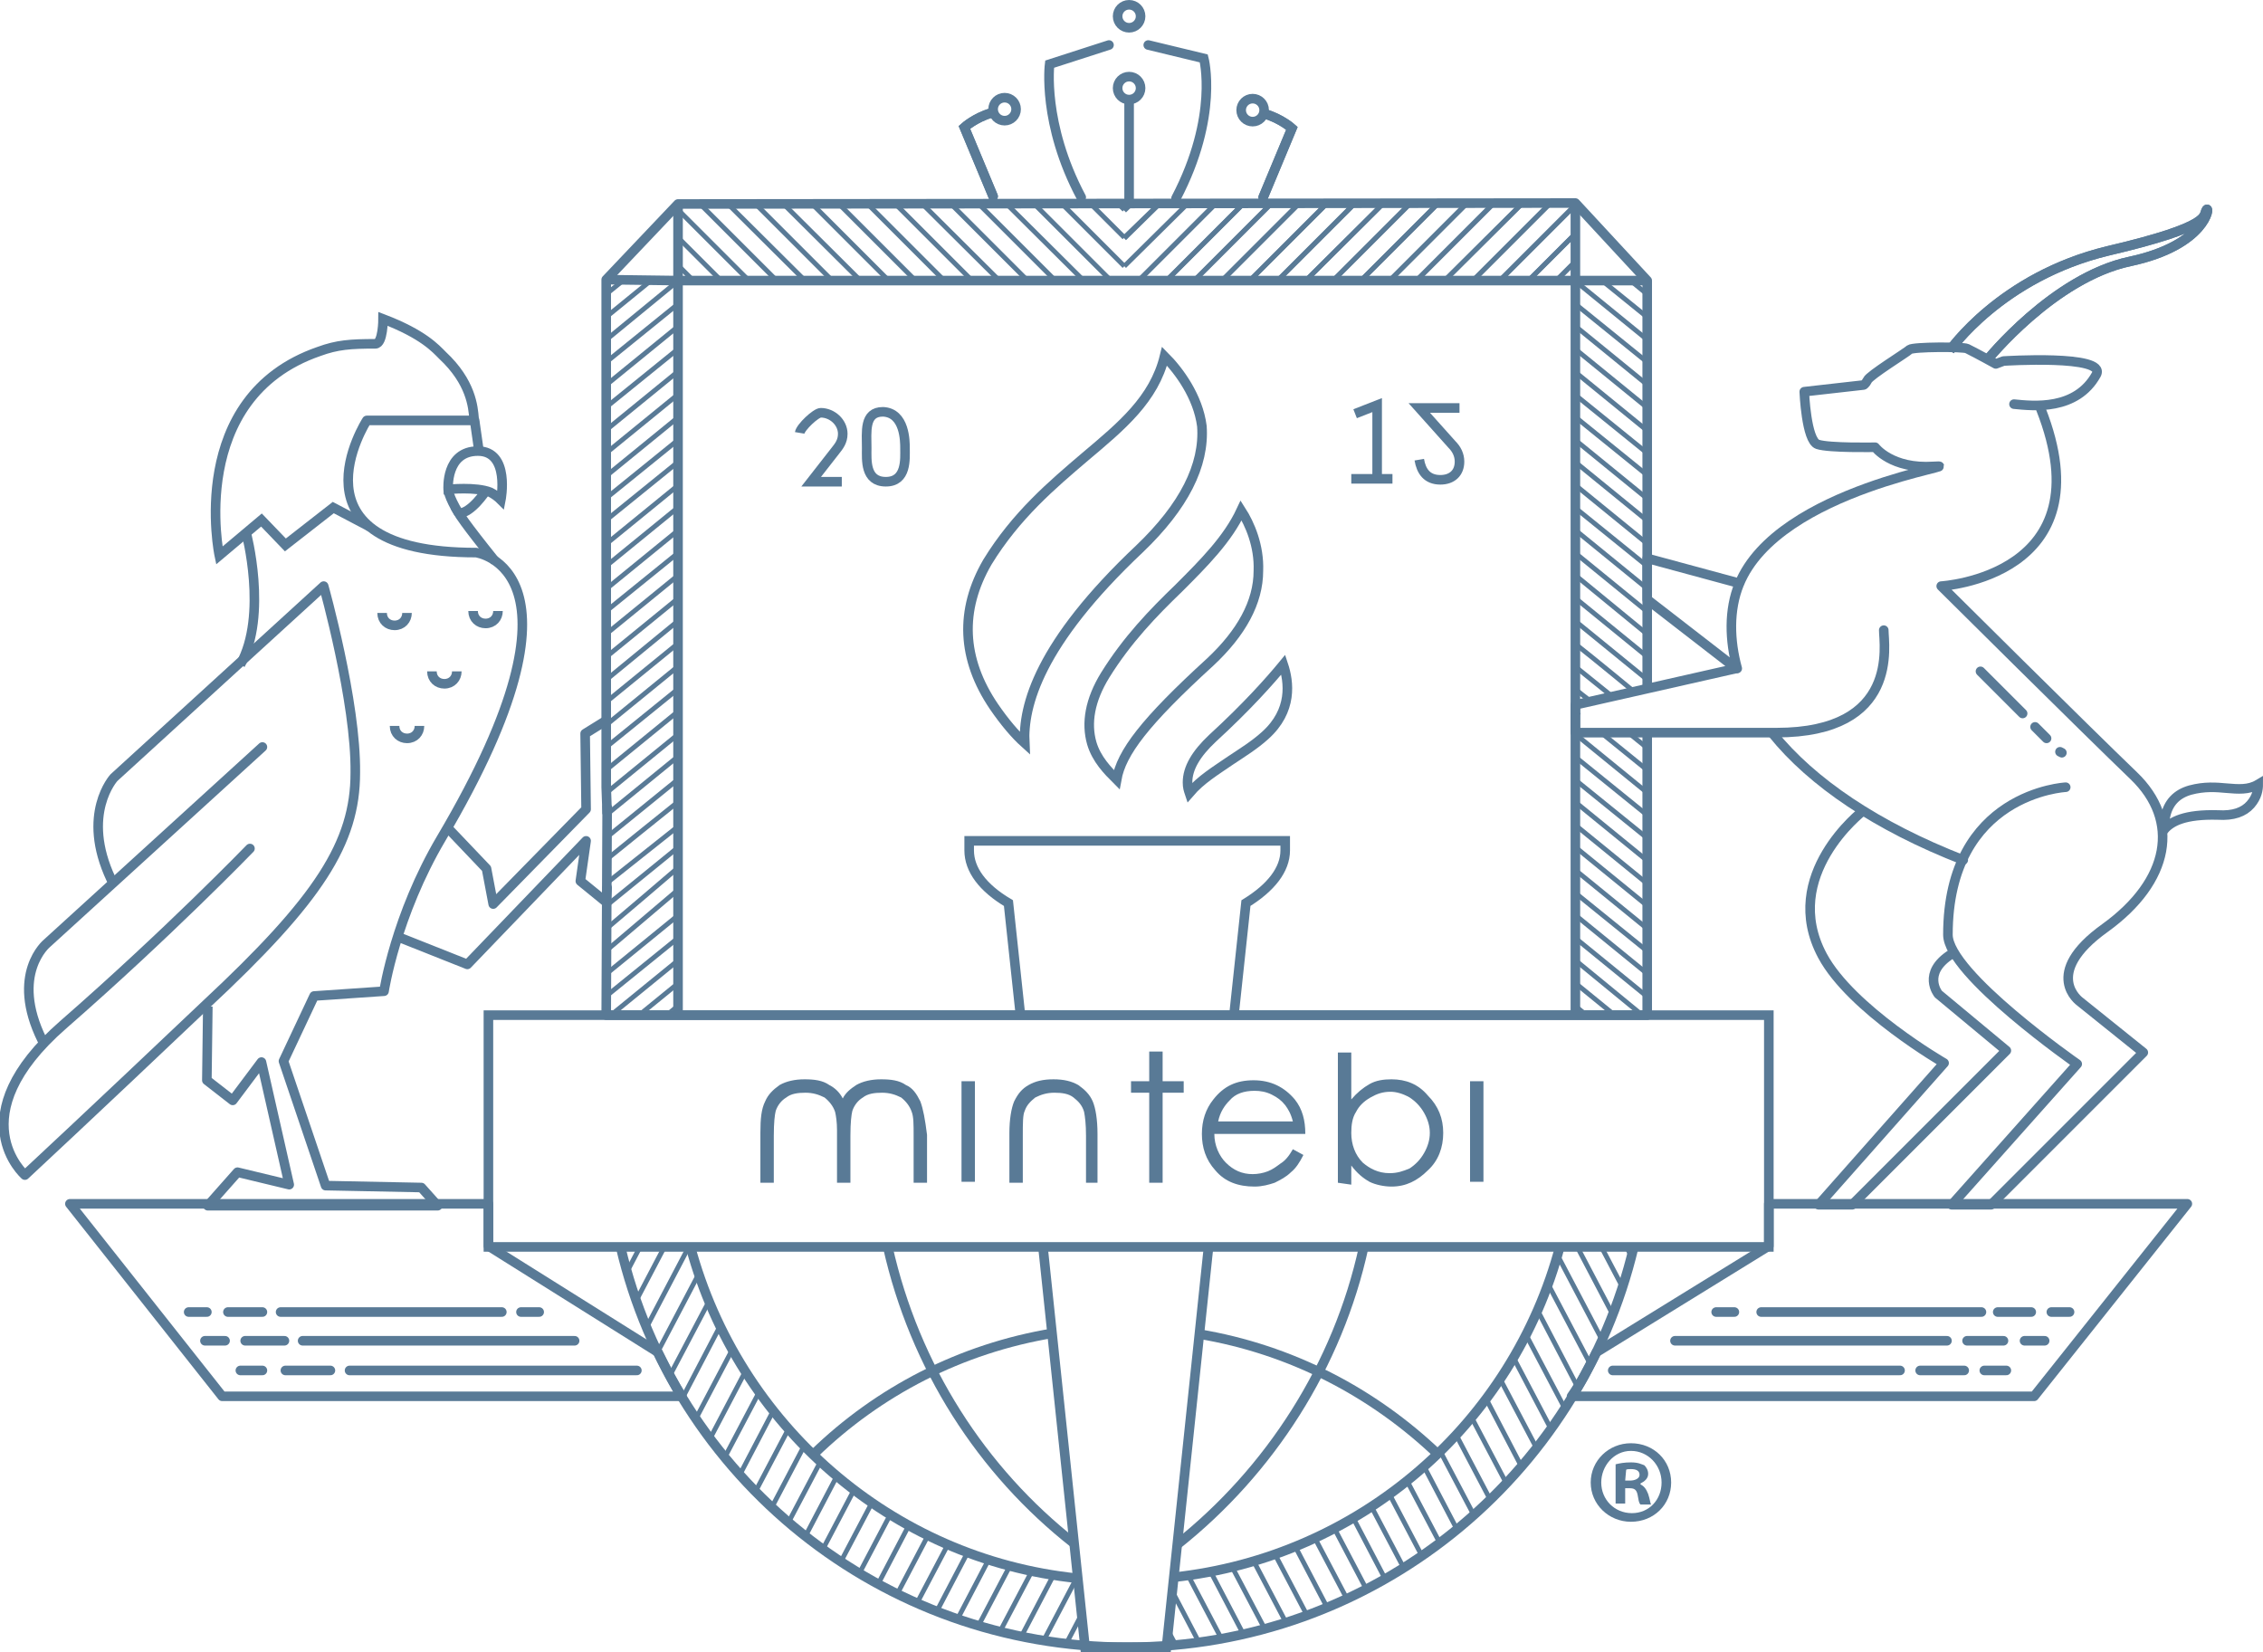<?xml version="1.0" encoding="utf-8"?>
<!-- Generator: Adobe Illustrator 18.1.1, SVG Export Plug-In . SVG Version: 6.00 Build 0)  -->
<svg version="1.1" id="Layer_2" xmlns="http://www.w3.org/2000/svg" xmlns:xlink="http://www.w3.org/1999/xlink" x="0px" y="0px"
	 viewBox="1185.7 220.2 236.3 172.5" enable-background="new 1185.7 220.2 236.3 172.5" xml:space="preserve">
<g>
	<g>
		<g>
			<defs>
				<path id="SVGID_1_" d="M1298.3,385.1c-19.5-2-35.4-16.1-40.4-34.6h-7.4c5.3,22.5,24.7,39.7,48.3,41.6L1298.3,385.1z"/>
			</defs>
			<clipPath id="SVGID_2_">
				<use xlink:href="#SVGID_1_"  overflow="visible"/>
			</clipPath>
			<g clip-path="url(#SVGID_2_)">
				
					<line fill="none" stroke="#597A96" stroke-width="0.5" stroke-linejoin="round" stroke-miterlimit="10" x1="1221.2" y1="361.5" x2="1244.6" y2="316.8"/>
				
					<line fill="none" stroke="#597A96" stroke-width="0.5" stroke-linejoin="round" stroke-miterlimit="10" x1="1222.8" y1="363.1" x2="1246.4" y2="318.5"/>
				
					<line fill="none" stroke="#597A96" stroke-width="0.5" stroke-linejoin="round" stroke-miterlimit="10" x1="1224.6" y1="364.8" x2="1248" y2="320.1"/>
				
					<line fill="none" stroke="#597A96" stroke-width="0.5" stroke-linejoin="round" stroke-miterlimit="10" x1="1226.2" y1="366.5" x2="1249.7" y2="321.8"/>
				
					<line fill="none" stroke="#597A96" stroke-width="0.5" stroke-linejoin="round" stroke-miterlimit="10" x1="1227.9" y1="368.1" x2="1251.3" y2="323.5"/>
				
					<line fill="none" stroke="#597A96" stroke-width="0.5" stroke-linejoin="round" stroke-miterlimit="10" x1="1229.5" y1="369.8" x2="1253.1" y2="325.1"/>
				
					<line fill="none" stroke="#597A96" stroke-width="0.5" stroke-linejoin="round" stroke-miterlimit="10" x1="1231.3" y1="371.4" x2="1254.7" y2="326.8"/>
				
					<line fill="none" stroke="#597A96" stroke-width="0.5" stroke-linejoin="round" stroke-miterlimit="10" x1="1232.9" y1="373.2" x2="1256.4" y2="328.5"/>
				
					<line fill="none" stroke="#597A96" stroke-width="0.5" stroke-linejoin="round" stroke-miterlimit="10" x1="1234.6" y1="374.8" x2="1258" y2="330.2"/>
				
					<line fill="none" stroke="#597A96" stroke-width="0.5" stroke-linejoin="round" stroke-miterlimit="10" x1="1236.2" y1="376.5" x2="1259.7" y2="331.8"/>
				
					<line fill="none" stroke="#597A96" stroke-width="0.5" stroke-linejoin="round" stroke-miterlimit="10" x1="1238" y1="378.1" x2="1261.4" y2="333.5"/>
				
					<line fill="none" stroke="#597A96" stroke-width="0.5" stroke-linejoin="round" stroke-miterlimit="10" x1="1239.6" y1="379.9" x2="1263.1" y2="335.1"/>
				
					<line fill="none" stroke="#597A96" stroke-width="0.5" stroke-linejoin="round" stroke-miterlimit="10" x1="1241.3" y1="381.5" x2="1264.7" y2="336.9"/>
				
					<line fill="none" stroke="#597A96" stroke-width="0.5" stroke-linejoin="round" stroke-miterlimit="10" x1="1242.9" y1="383.2" x2="1266.4" y2="338.5"/>
				
					<line fill="none" stroke="#597A96" stroke-width="0.5" stroke-linejoin="round" stroke-miterlimit="10" x1="1244.6" y1="384.8" x2="1268.1" y2="340.2"/>
				
					<line fill="none" stroke="#597A96" stroke-width="0.5" stroke-linejoin="round" stroke-miterlimit="10" x1="1246.3" y1="386.6" x2="1269.7" y2="341.8"/>
				
					<line fill="none" stroke="#597A96" stroke-width="0.5" stroke-linejoin="round" stroke-miterlimit="10" x1="1247.9" y1="388.2" x2="1271.4" y2="343.6"/>
				
					<line fill="none" stroke="#597A96" stroke-width="0.5" stroke-linejoin="round" stroke-miterlimit="10" x1="1249.6" y1="389.9" x2="1273.1" y2="345.2"/>
				
					<line fill="none" stroke="#597A96" stroke-width="0.5" stroke-linejoin="round" stroke-miterlimit="10" x1="1251.3" y1="391.5" x2="1274.8" y2="346.9"/>
				
					<line fill="none" stroke="#597A96" stroke-width="0.5" stroke-linejoin="round" stroke-miterlimit="10" x1="1253" y1="393.2" x2="1276.4" y2="348.5"/>
				
					<line fill="none" stroke="#597A96" stroke-width="0.5" stroke-linejoin="round" stroke-miterlimit="10" x1="1254.6" y1="394.9" x2="1278.1" y2="350.3"/>
				
					<line fill="none" stroke="#597A96" stroke-width="0.5" stroke-linejoin="round" stroke-miterlimit="10" x1="1256.3" y1="396.6" x2="1279.8" y2="351.9"/>
				
					<line fill="none" stroke="#597A96" stroke-width="0.5" stroke-linejoin="round" stroke-miterlimit="10" x1="1258" y1="398.2" x2="1281.5" y2="353.6"/>
				
					<line fill="none" stroke="#597A96" stroke-width="0.5" stroke-linejoin="round" stroke-miterlimit="10" x1="1259.7" y1="399.9" x2="1283.1" y2="355.2"/>
				
					<line fill="none" stroke="#597A96" stroke-width="0.5" stroke-linejoin="round" stroke-miterlimit="10" x1="1261.3" y1="401.6" x2="1284.8" y2="356.9"/>
				
					<line fill="none" stroke="#597A96" stroke-width="0.5" stroke-linejoin="round" stroke-miterlimit="10" x1="1263" y1="403.2" x2="1286.5" y2="358.6"/>
				
					<line fill="none" stroke="#597A96" stroke-width="0.5" stroke-linejoin="round" stroke-miterlimit="10" x1="1264.7" y1="404.9" x2="1288.2" y2="360.2"/>
				
					<line fill="none" stroke="#597A96" stroke-width="0.5" stroke-linejoin="round" stroke-miterlimit="10" x1="1266.4" y1="406.6" x2="1289.8" y2="361.9"/>
				
					<line fill="none" stroke="#597A96" stroke-width="0.5" stroke-linejoin="round" stroke-miterlimit="10" x1="1268" y1="408.3" x2="1291.5" y2="363.6"/>
				
					<line fill="none" stroke="#597A96" stroke-width="0.5" stroke-linejoin="round" stroke-miterlimit="10" x1="1269.7" y1="409.9" x2="1293.2" y2="365.3"/>
				
					<line fill="none" stroke="#597A96" stroke-width="0.5" stroke-linejoin="round" stroke-miterlimit="10" x1="1271.4" y1="411.6" x2="1294.8" y2="366.9"/>
				
					<line fill="none" stroke="#597A96" stroke-width="0.5" stroke-linejoin="round" stroke-miterlimit="10" x1="1273.1" y1="413.3" x2="1296.5" y2="368.6"/>
				
					<line fill="none" stroke="#597A96" stroke-width="0.5" stroke-linejoin="round" stroke-miterlimit="10" x1="1274.7" y1="415" x2="1298.2" y2="370.3"/>
				
					<line fill="none" stroke="#597A96" stroke-width="0.5" stroke-linejoin="round" stroke-miterlimit="10" x1="1276.4" y1="416.6" x2="1299.9" y2="372"/>
				
					<line fill="none" stroke="#597A96" stroke-width="0.5" stroke-linejoin="round" stroke-miterlimit="10" x1="1278.1" y1="418.3" x2="1301.5" y2="373.6"/>
				
					<line fill="none" stroke="#597A96" stroke-width="0.5" stroke-linejoin="round" stroke-miterlimit="10" x1="1279.7" y1="420" x2="1303.2" y2="375.3"/>
				
					<line fill="none" stroke="#597A96" stroke-width="0.5" stroke-linejoin="round" stroke-miterlimit="10" x1="1281.4" y1="421.7" x2="1304.8" y2="377"/>
				
					<line fill="none" stroke="#597A96" stroke-width="0.5" stroke-linejoin="round" stroke-miterlimit="10" x1="1283" y1="423.3" x2="1306.6" y2="378.7"/>
				
					<line fill="none" stroke="#597A96" stroke-width="0.5" stroke-linejoin="round" stroke-miterlimit="10" x1="1284.8" y1="425" x2="1308.2" y2="380.3"/>
			</g>
		</g>
	</g>
	<path fill="none" stroke="#597A96" stroke-linejoin="round" stroke-miterlimit="10" d="M1350.2,326c0-0.3,0-0.6,0-0.9v-75.6h-93.7
		v75.8l0,0c0,0.2,0,0.5,0,0.7"/>
	<path fill="none" stroke="#597A96" stroke-linecap="round" stroke-linejoin="round" stroke-miterlimit="10" d="M1401.4,302.4
		c0,0-12.3,0.6-12.3,15.4c0,4.1,13.5,13.5,13.5,13.5l-13.1,14.7h4.1l15.9-15.9l-6.6-5.3c0,0-4.1-2.9,2.6-7.7
		c6.8-4.9,7.9-11.2,3-15.9s-20.1-19.8-20.1-19.8s17.3-1,10.4-18.5"/>
	<path fill="none" stroke="#597A96" stroke-linecap="round" stroke-linejoin="round" stroke-miterlimit="10" d="M1367.1,290
		c-0.8-2.9-0.9-6.1,0.2-8.8c4.1-10.1,24.7-12.6,20.3-12.3c-4.4,0.3-6.1-2-6.1-2s-4.8,0.1-6-0.3c-1.2-0.4-1.4-5.5-1.4-5.5l6.2-0.7
		c0,0,0.2-0.1,0.4-0.5c0.2-0.5,4.1-2.9,4.4-3.2c0.4-0.3,5.6-0.3,6-0.1c1.2,0.6,3,1.6,3,1.6l0.8-0.3c0,0,10.8-0.7,9.7,1.4
		c-2.1,3.8-6.6,3.3-8.6,3.1"/>
	<path fill="none" stroke="#597A96" stroke-linecap="round" stroke-linejoin="round" stroke-miterlimit="10" d="M1390.7,310
		c-9-3.5-15.8-8.1-19.9-13.2"/>
	<path fill="none" stroke="#597A96" stroke-linecap="round" stroke-linejoin="round" stroke-miterlimit="10" d="M1380.2,304.9
		c0,0-8.7,6.7-4.2,15.1c3,5.6,12.7,11.2,12.7,11.2l-13.1,14.8h3.5l16.1-16.1l-7.1-5.9c0,0-1.8-2.2,1.4-4.2"/>
	<path fill="none" stroke="#597A96" stroke-linecap="round" stroke-linejoin="round" stroke-miterlimit="10" d="M1382.4,286
		c0,1.5,1.7,10.7-11.2,10.7c-13.5,0-21,0-21,0v-2.9l16.8-3.8l-9.3-7.2v-4.3l9.6,2.6"/>
	<g>
		<polyline fill="none" stroke="#597A96" stroke-linejoin="round" stroke-miterlimit="10" points="1249.1,304.3 1249,326.2 
			1357.7,326.2 1357.7,296.7 		"/>
		<polyline fill="none" stroke="#597A96" stroke-linejoin="round" stroke-miterlimit="10" points="1357.7,292.2 1357.7,249.5 
			1350.2,241.4 1256.5,241.5 1249,249.4 1249,302.4 1249.1,305.2 		"/>
		<path fill="none" stroke="#597A96" stroke-linejoin="round" stroke-miterlimit="10" d="M1250.5,350.4c5.6,24,27.2,41.8,52.9,41.8
			s47.2-17.8,52.9-41.8"/>
	</g>
	<path fill="none" stroke="#597A96" stroke-linejoin="round" stroke-miterlimit="10" d="M1414.1,345.9h-43.7v4.4l-18,11.1
		c-0.8,1.6-1.6,3.2-2.6,4.6h48.3L1414.1,345.9z"/>
	<path fill="none" stroke="#597A96" stroke-linejoin="round" stroke-miterlimit="10" d="M1193,345.9h43.7v4.4l17.7,11.1
		c0.8,1.6,1.6,3.2,2.5,4.6h-48L1193,345.9z"/>
	<polygon fill="none" stroke="#597A96" stroke-miterlimit="10" points="1370.4,350.4 1236.7,350.4 1236.7,326.2 1292.1,326.2 
		1304.2,326.2 1314.4,326.2 1370.4,326.2 	"/>
	<path fill="none" stroke="#848484" stroke-miterlimit="10" d="M1244.2,296.7"/>
	<g>
		<path fill="#597A96" d="M1286.1,333.1h1.4v10.5h-1.4V333.1z"/>
		<path fill="#597A96" d="M1305.7,330h1.4v3.1h2.2v1.2h-2.2v9.4h-1.4v-9.4h-1.9v-1.2h1.9V330z"/>
		<path fill="#597A96" d="M1320.7,340.2l1.1,0.6c-0.4,0.8-0.8,1.4-1.3,1.8c-0.5,0.5-1.1,0.8-1.7,1.1c-0.6,0.2-1.3,0.4-2.1,0.4
			c-1.7,0-3.1-0.5-4.1-1.7c-1-1.1-1.4-2.4-1.4-3.8c0-1.4,0.4-2.6,1.2-3.6c1.1-1.4,2.4-2,4.2-2c1.8,0,3.2,0.7,4.3,2
			c0.8,1,1.1,2.2,1.1,3.6h-9.5c0,1.2,0.5,2.3,1.2,3c0.8,0.8,1.7,1.2,2.8,1.2c0.5,0,1.1-0.1,1.6-0.3c0.5-0.2,0.9-0.5,1.3-0.8
			C1319.9,341.4,1320.3,340.9,1320.7,340.2z M1320.7,337.3c-0.2-0.8-0.5-1.3-0.8-1.7c-0.4-0.5-0.8-0.8-1.4-1.1
			c-0.6-0.3-1.2-0.4-1.8-0.4c-1.1,0-2,0.3-2.6,1c-0.5,0.5-1,1.2-1.2,2.2H1320.7z"/>
		<path fill="#597A96" d="M1325.4,343.7v-13.6h1.4v4.9c0.6-0.7,1.2-1.2,1.9-1.6c0.7-0.4,1.5-0.5,2.3-0.5c1.5,0,2.8,0.5,3.8,1.7
			c1.1,1.1,1.6,2.4,1.6,3.9s-0.5,2.9-1.6,3.9c-1.1,1.1-2.3,1.7-3.8,1.7c-0.8,0-1.7-0.2-2.3-0.5c-0.7-0.4-1.3-0.9-1.9-1.7v2
			L1325.4,343.7L1325.4,343.7z M1330.8,342.7c0.8,0,1.4-0.2,2.1-0.5c0.6-0.4,1.1-0.9,1.5-1.6c0.4-0.7,0.6-1.4,0.6-2.1
			s-0.2-1.4-0.6-2.1c-0.4-0.7-0.9-1.2-1.5-1.6c-0.7-0.4-1.4-0.6-2-0.6c-0.8,0-1.4,0.2-2.1,0.6c-0.7,0.4-1.2,0.9-1.5,1.5
			c-0.4,0.6-0.5,1.4-0.5,2.2c0,1.2,0.4,2.3,1.2,3.1C1328.7,342.2,1329.6,342.7,1330.8,342.7z"/>
		<path fill="#597A96" d="M1339.2,333.1h1.4v10.5h-1.4V333.1z"/>
		<g>
			<path fill="#597A96" d="M1300.5,343.7h-1.4v-4.9c0-1.2-0.1-2-0.2-2.5c-0.2-0.7-0.6-1.1-1.1-1.5c-0.5-0.4-1.2-0.5-2-0.5
				s-1.4,0.2-2,0.5c-0.5,0.4-0.9,0.8-1.1,1.4c-0.2,0.4-0.2,1.3-0.2,2.6v4.9h-1.4v-5.2c0-1.4,0.2-2.6,0.5-3.3
				c0.4-0.8,0.8-1.3,1.5-1.7s1.5-0.6,2.6-0.6c1.1,0,1.9,0.2,2.6,0.6c0.7,0.5,1.2,1,1.5,1.7s0.5,1.9,0.5,3.4v5.1H1300.5z"/>
		</g>
		<path fill="#597A96" d="M1281.8,335.2c-0.4-0.8-0.8-1.4-1.5-1.7c-0.7-0.5-1.6-0.6-2.6-0.6s-1.9,0.2-2.6,0.6
			c-0.6,0.4-1.1,0.8-1.4,1.4c-0.3-0.6-0.8-1.1-1.4-1.4c-0.7-0.5-1.6-0.6-2.6-0.6c-1,0-1.9,0.2-2.6,0.6c-0.7,0.5-1.2,1-1.5,1.7
			c-0.4,0.8-0.5,1.8-0.5,3.3v5.2h1.4v-4.9c0-1.4,0.1-2.2,0.2-2.6c0.2-0.6,0.6-1.1,1.1-1.4c0.5-0.4,1.2-0.5,2-0.5s1.4,0.2,2,0.5
			c0.5,0.4,0.9,0.9,1.1,1.5c0.1,0.4,0.2,1.1,0.2,1.9c0,0.1,0,0.2,0,0.3v5.2l0,0h1.4l0,0v-4.9c0-1.4,0.1-2.2,0.2-2.6
			c0.2-0.6,0.6-1.1,1.1-1.4c0.5-0.4,1.2-0.5,2-0.5c0.8,0,1.4,0.2,2,0.5c0.5,0.4,0.9,0.9,1.1,1.5c0.2,0.5,0.2,1.3,0.2,2.5v4.9h1.4v-5
			C1282.3,337.1,1282.1,336,1281.8,335.2z"/>
	</g>
	<g>
		<g>
			<path fill="none" stroke="#597A96" stroke-miterlimit="10" d="M1269.2,265.4c0.1-0.6,1.7-2.1,2.2-2.1c1.2,0,2.3,1,2.3,2.2
				c0,0.8-0.4,1.3-0.8,1.8l-2.5,3.2h3.2"/>
			<path fill="none" stroke="#597A96" stroke-miterlimit="10" d="M1280.2,267c0,1.1,0.2,3.5-2,3.5s-2-2.3-2-3.5
				c0-1.7-0.3-3.8,1.7-3.8C1280.2,263.3,1280.2,266.3,1280.2,267z"/>
			<path fill="none" stroke="#597A96" stroke-miterlimit="10" d="M1327.2,263.4l2.3-0.9v7.7h1.6l0,0h-4.3"/>
		</g>
		<path fill="none" stroke="#597A96" stroke-miterlimit="10" d="M1333.9,262.8h4.2l0,0H1333.9l3.4,3.8c0.5,0.5,0.8,1.1,0.8,1.8
			c0,1.2-0.8,1.9-2,1.9c-1.4,0-2-0.9-2.2-2.1"/>
	</g>
	<path fill="none" stroke="#597A96" stroke-linecap="round" stroke-miterlimit="10" d="M1301.5,224.9l-6.2,2c0,0-0.8,6.2,3.3,13.9"
		/>
	<path fill="none" stroke="#597A96" stroke-linecap="round" stroke-miterlimit="10" d="M1317.6,240.8l3-7.2c0,0-1.1-1-2.8-1.5"/>
	<path fill="none" stroke="#597A96" stroke-linecap="round" stroke-miterlimit="10" d="M1305.6,224.9l5.8,1.4c0,0,1.6,6-2.9,14.6"/>
	
		<line fill="none" stroke="#597A96" stroke-linecap="round" stroke-miterlimit="10" x1="1303.6" y1="230.9" x2="1303.6" y2="241.2"/>
	<path fill="none" stroke="#597A96" stroke-miterlimit="10" d="M1389.3,256.8c0,0,5.3-7.7,16.5-10.4c11.1-2.6,9.9-3.7,10.3-4.3
		c0.4-0.5,0,3.7-8,5.4s-14.9,10.3-14.9,10.3"/>
	<path fill="none" stroke="#597A96" stroke-miterlimit="10" d="M1389.3,256.8c0,0,5.3-7.7,16.5-10.4c11.1-2.6,9.9-3.7,10.3-4.3
		c0.4-0.5,0,3.7-8,5.4s-14.9,10.3-14.9,10.3"/>
	<path fill="none" stroke="#597A96" stroke-miterlimit="10" d="M1298.2,385c-19.5-2-35.4-16.1-40.4-34.6"/>
	<path fill="none" stroke="#597A96" stroke-miterlimit="10" d="M1348.6,350.3c-4.9,18.5-20.8,32.5-40.4,34.6"/>
	<path fill="none" stroke="#597A96" stroke-miterlimit="10" d="M1310.9,359.5c9.6,1.6,18.2,6.1,25,12.6"/>
	<path fill="none" stroke="#597A96" stroke-miterlimit="10" d="M1270.7,372c6.7-6.5,15.3-11,25-12.6"/>
	<path fill="none" stroke="#597A96" stroke-miterlimit="10" d="M1308.6,381.5c9.7-7.7,16.8-18.7,19.5-31.1"/>
	<path fill="none" stroke="#597A96" stroke-miterlimit="10" d="M1278.4,350.4c2.8,12.5,9.8,23.4,19.5,31"/>
	<polyline fill="none" stroke="#597A96" stroke-linecap="round" stroke-linejoin="round" stroke-miterlimit="10" points="
		1249.1,312.9 1249,314.4 1246.3,312.2 1246.9,308 1234.5,320.9 1227.7,318.2 	"/>
	<polyline fill="none" stroke="#597A96" stroke-linecap="round" stroke-linejoin="round" stroke-miterlimit="10" points="
		1232.5,306.7 1236.5,310.9 1237.2,314.6 1246.9,304.7 1246.8,296.8 1248.9,295.5 	"/>
	<g>
		<path fill="none" stroke="#597A96" stroke-linecap="round" stroke-linejoin="round" stroke-miterlimit="10" d="M1211.8,308.8
			c0,0-8.5,8.8-19.5,18.4c-11,9.6-4,15.7-4,15.7s7-6.5,18.9-17.8c11.8-11,15.6-16.9,15.6-24.2c0.1-7.4-3.3-19.5-3.3-19.5l-21.9,20
			c0,0-3.5,3.8-0.3,10.6"/>
		<path fill="none" stroke="#597A96" stroke-linecap="round" stroke-linejoin="round" stroke-miterlimit="10" d="M1213.1,298.2
			l-22.5,20.5c0,0-3.9,3.2-0.5,10.1"/>
	</g>
	<path fill="none" stroke="#597A96" stroke-linejoin="round" stroke-miterlimit="10" d="M1235.5,264.1H1224c0,0-8.9,13.8,11.4,13.8
		c0,0,13,1.7-3.6,29.8c-4.8,8.1-6,16-6,16l-7.3,0.5l-3.2,6.8l4.4,13l10,0.2l1.7,1.9h-14.8h-4.9h-4.3l3.1-3.5l5.4,1.3l-2.9-12.8l-3,4
		l-2.7-2.1l0.1-7.7"/>
	<path fill="none" stroke="#597A96" stroke-miterlimit="10" d="M1232.5,271.3c0,0,2.9-0.3,4.4,0.3c0.4,0.2,0.8,0.5,1.1,0.8
		c0,0,1-5.1-2.4-5.1C1232.2,267.3,1232.5,271.3,1232.5,271.3z"/>
	<path fill="none" stroke="#597A96" stroke-miterlimit="10" d="M1211.4,275.8c0,0,2.3,8.6-0.6,13.8"/>
	<g>
		<path fill="none" stroke="#597A96" stroke-miterlimit="10" d="M1315.3,273.5c-1.4,3-3.9,5.5-6.5,8.1c-2.7,2.6-5.4,5.4-7.7,9.1
			c-1.6,2.6-2,5-1.4,7.1c0.5,1.7,1.7,2.9,2.6,3.8c0.5-2.8,2.9-6,9.8-12.3c3.2-3,5-6.2,5-9.5C1317.2,277.2,1316.2,274.9,1315.3,273.5
			z"/>
		<path fill="none" stroke="#597A96" stroke-miterlimit="10" d="M1319.7,289.6c-1.4,1.7-3.8,4.4-7.4,7.7c-1.7,1.6-2.6,3.1-2.6,4.6
			c0,0.5,0.1,0.8,0.2,1.1c1.2-1.4,2.7-2.3,4.3-3.4c1.2-0.8,2.5-1.6,3.6-2.6C1320.7,294.4,1320.3,291.4,1319.7,289.6z"/>
		<g>
			<polyline fill="none" stroke="#597A96" stroke-miterlimit="10" points="1294.6,350.4 1294.7,351.3 1299,392.2 1307.5,392.2 
				1311.8,351.3 1311.9,350.4 			"/>
			<path fill="none" stroke="#597A96" stroke-miterlimit="10" d="M1314.5,326.2l0.1-0.5l1.2-11.2c2.6-1.6,4.1-3.5,4.1-5.5v-1h-33v1
				c0,2,1.4,3.9,4.1,5.5l1.2,11.2l0.1,0.5"/>
		</g>
		<path fill="none" stroke="#597A96" stroke-miterlimit="10" d="M1307.3,257.4c-1.1,4.5-4.5,7.3-8.3,10.5c-3.4,2.9-7.2,6.1-10.2,11
			c-2.9,5-2.7,10.1,0.7,15.1c1.1,1.6,2.2,2.9,3.2,3.8c-0.2-3.9,1.5-10.4,12-20.3c4.6-4.4,6.8-8.7,6.5-12.8
			C1310.8,261.6,1308.8,258.9,1307.3,257.4z"/>
	</g>
	<path fill="none" stroke="#597A96" stroke-miterlimit="10" d="M1421.5,302.1c-1,0.6-2.1,0.5-3.3,0.4c-1.1-0.1-2.3-0.2-3.8,0.2
		c-1.4,0.4-2.3,1.3-2.6,2.8c-0.1,0.5-0.1,0.9-0.1,1.3c0.7-0.8,2.1-1.6,5.6-1.5c1.6,0.1,2.7-0.3,3.4-1.1
		C1421.4,303.4,1421.5,302.6,1421.5,302.1z"/>
	<ellipse fill="none" stroke="#597A96" stroke-linejoin="round" stroke-miterlimit="10" cx="1303.6" cy="229.4" rx="1.2" ry="1.2"/>
	<ellipse fill="none" stroke="#597A96" stroke-linejoin="round" stroke-miterlimit="10" cx="1303.6" cy="221.9" rx="1.2" ry="1.2"/>
	<polyline fill="none" stroke="#597A96" stroke-linejoin="round" stroke-miterlimit="10" points="1350.2,241.4 1350.2,249.5 
		1357.7,249.5 	"/>
	<polyline fill="none" stroke="#597A96" stroke-linejoin="round" stroke-miterlimit="10" points="1256.5,241.5 1256.5,249.5 
		1249,249.4 	"/>
	<g>
		<g>
			<defs>
				<rect id="SVGID_3_" x="1256.6" y="241.6" width="93.7" height="7.9"/>
			</defs>
			<clipPath id="SVGID_4_">
				<use xlink:href="#SVGID_3_"  overflow="visible"/>
			</clipPath>
			<g clip-path="url(#SVGID_4_)">
				
					<line fill="none" stroke="#597A96" stroke-width="0.5" stroke-linejoin="round" stroke-miterlimit="10" x1="1348.8" y1="257.6" x2="1367.2" y2="239.2"/>
				
					<line fill="none" stroke="#597A96" stroke-width="0.5" stroke-linejoin="round" stroke-miterlimit="10" x1="1345.9" y1="257.6" x2="1364.3" y2="239.2"/>
				
					<line fill="none" stroke="#597A96" stroke-width="0.5" stroke-linejoin="round" stroke-miterlimit="10" x1="1343" y1="257.6" x2="1361.4" y2="239.2"/>
				
					<line fill="none" stroke="#597A96" stroke-width="0.5" stroke-linejoin="round" stroke-miterlimit="10" x1="1340.1" y1="257.6" x2="1358.5" y2="239.2"/>
				
					<line fill="none" stroke="#597A96" stroke-width="0.5" stroke-linejoin="round" stroke-miterlimit="10" x1="1337.2" y1="257.6" x2="1355.6" y2="239.2"/>
				
					<line fill="none" stroke="#597A96" stroke-width="0.5" stroke-linejoin="round" stroke-miterlimit="10" x1="1334.2" y1="257.6" x2="1352.6" y2="239.2"/>
				
					<line fill="none" stroke="#597A96" stroke-width="0.5" stroke-linejoin="round" stroke-miterlimit="10" x1="1331.4" y1="257.6" x2="1349.8" y2="239.2"/>
				
					<line fill="none" stroke="#597A96" stroke-width="0.5" stroke-linejoin="round" stroke-miterlimit="10" x1="1328.4" y1="257.6" x2="1346.9" y2="239.2"/>
				
					<line fill="none" stroke="#597A96" stroke-width="0.5" stroke-linejoin="round" stroke-miterlimit="10" x1="1325.5" y1="257.6" x2="1343.9" y2="239.2"/>
				
					<line fill="none" stroke="#597A96" stroke-width="0.5" stroke-linejoin="round" stroke-miterlimit="10" x1="1322.7" y1="257.6" x2="1341.1" y2="239.2"/>
				
					<line fill="none" stroke="#597A96" stroke-width="0.5" stroke-linejoin="round" stroke-miterlimit="10" x1="1319.7" y1="257.6" x2="1338.1" y2="239.2"/>
				
					<line fill="none" stroke="#597A96" stroke-width="0.5" stroke-linejoin="round" stroke-miterlimit="10" x1="1316.8" y1="257.6" x2="1335.2" y2="239.2"/>
				
					<line fill="none" stroke="#597A96" stroke-width="0.5" stroke-linejoin="round" stroke-miterlimit="10" x1="1313.9" y1="257.6" x2="1332.4" y2="239.2"/>
				
					<line fill="none" stroke="#597A96" stroke-width="0.5" stroke-linejoin="round" stroke-miterlimit="10" x1="1311" y1="257.6" x2="1329.4" y2="239.2"/>
				
					<line fill="none" stroke="#597A96" stroke-width="0.5" stroke-linejoin="round" stroke-miterlimit="10" x1="1308.1" y1="257.6" x2="1326.5" y2="239.2"/>
				
					<line fill="none" stroke="#597A96" stroke-width="0.5" stroke-linejoin="round" stroke-miterlimit="10" x1="1305.2" y1="257.6" x2="1323.6" y2="239.2"/>
				
					<line fill="none" stroke="#597A96" stroke-width="0.5" stroke-linejoin="round" stroke-miterlimit="10" x1="1302.3" y1="257.6" x2="1320.7" y2="239.2"/>
				
					<line fill="none" stroke="#597A96" stroke-width="0.5" stroke-linejoin="round" stroke-miterlimit="10" x1="1299.4" y1="257.6" x2="1317.8" y2="239.2"/>
				
					<line fill="none" stroke="#597A96" stroke-width="0.5" stroke-linejoin="round" stroke-miterlimit="10" x1="1296.5" y1="257.6" x2="1314.9" y2="239.2"/>
				
					<line fill="none" stroke="#597A96" stroke-width="0.5" stroke-linejoin="round" stroke-miterlimit="10" x1="1303.1" y1="248" x2="1312" y2="239.2"/>
				
					<line fill="none" stroke="#597A96" stroke-width="0.5" stroke-linejoin="round" stroke-miterlimit="10" x1="1303.1" y1="245" x2="1309.1" y2="239.2"/>
			</g>
		</g>
		<g>
			<defs>
				<rect id="SVGID_5_" x="1256.6" y="241.6" width="93.7" height="7.9"/>
			</defs>
			<clipPath id="SVGID_6_">
				<use xlink:href="#SVGID_5_"  overflow="visible"/>
			</clipPath>
			<g clip-path="url(#SVGID_6_)">
				<path fill="none" stroke="#597A96" stroke-width="0.5" stroke-linejoin="round" stroke-miterlimit="10" d="M1255.8,257.6"/>
				<path fill="none" stroke="#597A96" stroke-width="0.5" stroke-linejoin="round" stroke-miterlimit="10" d="M1274.2,239.2"/>
				<path fill="none" stroke="#597A96" stroke-width="0.5" stroke-linejoin="round" stroke-miterlimit="10" d="M1258.7,257.6"/>
				<path fill="none" stroke="#597A96" stroke-width="0.5" stroke-linejoin="round" stroke-miterlimit="10" d="M1277.1,239.2"/>
				<path fill="none" stroke="#597A96" stroke-width="0.5" stroke-linejoin="round" stroke-miterlimit="10" d="M1261.6,257.6"/>
				<path fill="none" stroke="#597A96" stroke-width="0.5" stroke-linejoin="round" stroke-miterlimit="10" d="M1280,239.2"/>
				<path fill="none" stroke="#597A96" stroke-width="0.5" stroke-linejoin="round" stroke-miterlimit="10" d="M1264.2,257.2"/>
				<path fill="none" stroke="#597A96" stroke-width="0.5" stroke-linejoin="round" stroke-miterlimit="10" d="M1282.6,238.8"/>
				<path fill="none" stroke="#597A96" stroke-width="0.5" stroke-linejoin="round" stroke-miterlimit="10" d="M1267.4,257.6"/>
				<path fill="none" stroke="#597A96" stroke-width="0.5" stroke-linejoin="round" stroke-miterlimit="10" d="M1285.8,239.2"/>
				<path fill="none" stroke="#597A96" stroke-width="0.5" stroke-linejoin="round" stroke-miterlimit="10" d="M1270.3,257.6"/>
				<path fill="none" stroke="#597A96" stroke-width="0.5" stroke-linejoin="round" stroke-miterlimit="10" d="M1288.7,239.2"/>
				<path fill="none" stroke="#597A96" stroke-width="0.5" stroke-linejoin="round" stroke-miterlimit="10" d="M1273.2,257.6"/>
				<path fill="none" stroke="#597A96" stroke-width="0.5" stroke-linejoin="round" stroke-miterlimit="10" d="M1291.6,239.2"/>
				<path fill="none" stroke="#597A96" stroke-width="0.5" stroke-linejoin="round" stroke-miterlimit="10" d="M1276.1,257.6"/>
				<path fill="none" stroke="#597A96" stroke-width="0.5" stroke-linejoin="round" stroke-miterlimit="10" d="M1294.5,239.2"/>
				<path fill="none" stroke="#597A96" stroke-width="0.5" stroke-linejoin="round" stroke-miterlimit="10" d="M1279,257.6"/>
				<path fill="none" stroke="#597A96" stroke-width="0.5" stroke-linejoin="round" stroke-miterlimit="10" d="M1297.4,239.2"/>
				<path fill="none" stroke="#597A96" stroke-width="0.5" stroke-linejoin="round" stroke-miterlimit="10" d="M1281.9,257.6"/>
				<path fill="none" stroke="#597A96" stroke-width="0.5" stroke-linejoin="round" stroke-miterlimit="10" d="M1300.3,239.2"/>
				<path fill="none" stroke="#597A96" stroke-width="0.5" stroke-linejoin="round" stroke-miterlimit="10" d="M1284.9,257.6"/>
				<path fill="none" stroke="#597A96" stroke-width="0.5" stroke-linejoin="round" stroke-miterlimit="10" d="M1303.3,239.2"/>
				
					<line fill="none" stroke="#597A96" stroke-width="0.5" stroke-linejoin="round" stroke-miterlimit="10" x1="1306.2" y1="239.2" x2="1303.1" y2="242.2"/>
				
					<line fill="none" stroke="#597A96" stroke-width="0.5" stroke-linejoin="round" stroke-miterlimit="10" x1="1309.1" y1="239.2" x2="1303.1" y2="245.1"/>
				<path fill="none" stroke="#597A96" stroke-width="0.5" stroke-linejoin="round" stroke-miterlimit="10" d="M1312,239.2"/>
				
					<line fill="none" stroke="#597A96" stroke-width="0.5" stroke-linejoin="round" stroke-miterlimit="10" x1="1314.9" y1="239.2" x2="1296.5" y2="257.6"/>
				
					<line fill="none" stroke="#597A96" stroke-width="0.5" stroke-linejoin="round" stroke-miterlimit="10" x1="1317.8" y1="239.2" x2="1299.4" y2="257.6"/>
				
					<line fill="none" stroke="#597A96" stroke-width="0.5" stroke-linejoin="round" stroke-miterlimit="10" x1="1320.7" y1="239.2" x2="1302.3" y2="257.6"/>
				
					<line fill="none" stroke="#597A96" stroke-width="0.5" stroke-linejoin="round" stroke-miterlimit="10" x1="1303" y1="239.2" x2="1304.6" y2="240.7"/>
				
					<line fill="none" stroke="#597A96" stroke-width="0.5" stroke-linejoin="round" stroke-miterlimit="10" x1="1300.1" y1="239.2" x2="1303.1" y2="242.1"/>
				
					<line fill="none" stroke="#597A96" stroke-width="0.5" stroke-linejoin="round" stroke-miterlimit="10" x1="1297.3" y1="239.2" x2="1303.1" y2="245"/>
				
					<line fill="none" stroke="#597A96" stroke-width="0.5" stroke-linejoin="round" stroke-miterlimit="10" x1="1294.3" y1="239.2" x2="1303.1" y2="248"/>
				
					<line fill="none" stroke="#597A96" stroke-width="0.5" stroke-linejoin="round" stroke-miterlimit="10" x1="1291.4" y1="239.2" x2="1309.8" y2="257.6"/>
				
					<line fill="none" stroke="#597A96" stroke-width="0.5" stroke-linejoin="round" stroke-miterlimit="10" x1="1288.5" y1="239.2" x2="1307" y2="257.6"/>
				
					<line fill="none" stroke="#597A96" stroke-width="0.5" stroke-linejoin="round" stroke-miterlimit="10" x1="1285.6" y1="239.2" x2="1304" y2="257.6"/>
				
					<line fill="none" stroke="#597A96" stroke-width="0.5" stroke-linejoin="round" stroke-miterlimit="10" x1="1282.7" y1="239.2" x2="1301.1" y2="257.6"/>
				
					<line fill="none" stroke="#597A96" stroke-width="0.5" stroke-linejoin="round" stroke-miterlimit="10" x1="1279.7" y1="239.2" x2="1298.2" y2="257.6"/>
				
					<line fill="none" stroke="#597A96" stroke-width="0.5" stroke-linejoin="round" stroke-miterlimit="10" x1="1276.9" y1="239.2" x2="1295.3" y2="257.6"/>
				
					<line fill="none" stroke="#597A96" stroke-width="0.5" stroke-linejoin="round" stroke-miterlimit="10" x1="1274" y1="239.2" x2="1292.4" y2="257.6"/>
				
					<line fill="none" stroke="#597A96" stroke-width="0.5" stroke-linejoin="round" stroke-miterlimit="10" x1="1271" y1="239.2" x2="1289.4" y2="257.6"/>
				
					<line fill="none" stroke="#597A96" stroke-width="0.5" stroke-linejoin="round" stroke-miterlimit="10" x1="1268.2" y1="239.2" x2="1286.6" y2="257.6"/>
				
					<line fill="none" stroke="#597A96" stroke-width="0.5" stroke-linejoin="round" stroke-miterlimit="10" x1="1265.2" y1="239.2" x2="1283.7" y2="257.6"/>
				
					<line fill="none" stroke="#597A96" stroke-width="0.5" stroke-linejoin="round" stroke-miterlimit="10" x1="1262.3" y1="239.2" x2="1280.7" y2="257.6"/>
				
					<line fill="none" stroke="#597A96" stroke-width="0.5" stroke-linejoin="round" stroke-miterlimit="10" x1="1259.4" y1="239.2" x2="1277.9" y2="257.6"/>
				
					<line fill="none" stroke="#597A96" stroke-width="0.5" stroke-linejoin="round" stroke-miterlimit="10" x1="1256.5" y1="239.2" x2="1274.9" y2="257.6"/>
				
					<line fill="none" stroke="#597A96" stroke-width="0.5" stroke-linejoin="round" stroke-miterlimit="10" x1="1253.6" y1="239.2" x2="1272" y2="257.6"/>
				
					<line fill="none" stroke="#597A96" stroke-width="0.5" stroke-linejoin="round" stroke-miterlimit="10" x1="1250.7" y1="239.2" x2="1269.1" y2="257.6"/>
				
					<line fill="none" stroke="#597A96" stroke-width="0.5" stroke-linejoin="round" stroke-miterlimit="10" x1="1247.8" y1="239.2" x2="1266.2" y2="257.6"/>
				
					<line fill="none" stroke="#597A96" stroke-width="0.5" stroke-linejoin="round" stroke-miterlimit="10" x1="1244.9" y1="239.2" x2="1263.3" y2="257.6"/>
				
					<line fill="none" stroke="#597A96" stroke-width="0.5" stroke-linejoin="round" stroke-miterlimit="10" x1="1242" y1="239.2" x2="1260.4" y2="257.6"/>
				
					<line fill="none" stroke="#597A96" stroke-width="0.5" stroke-linejoin="round" stroke-miterlimit="10" x1="1239.1" y1="239.2" x2="1257.5" y2="257.6"/>
				
					<line fill="none" stroke="#597A96" stroke-width="0.5" stroke-linejoin="round" stroke-miterlimit="10" x1="1323.6" y1="239.2" x2="1305.2" y2="257.6"/>
				
					<line fill="none" stroke="#597A96" stroke-width="0.5" stroke-linejoin="round" stroke-miterlimit="10" x1="1326.5" y1="239.2" x2="1308.1" y2="257.6"/>
				
					<line fill="none" stroke="#597A96" stroke-width="0.5" stroke-linejoin="round" stroke-miterlimit="10" x1="1329.4" y1="239.2" x2="1311" y2="257.6"/>
				
					<line fill="none" stroke="#597A96" stroke-width="0.5" stroke-linejoin="round" stroke-miterlimit="10" x1="1332.4" y1="239.2" x2="1313.9" y2="257.6"/>
				
					<line fill="none" stroke="#597A96" stroke-width="0.5" stroke-linejoin="round" stroke-miterlimit="10" x1="1335.2" y1="239.2" x2="1316.8" y2="257.6"/>
				
					<line fill="none" stroke="#597A96" stroke-width="0.5" stroke-linejoin="round" stroke-miterlimit="10" x1="1338.1" y1="239.2" x2="1319.7" y2="257.6"/>
				
					<line fill="none" stroke="#597A96" stroke-width="0.5" stroke-linejoin="round" stroke-miterlimit="10" x1="1341.1" y1="239.2" x2="1322.7" y2="257.6"/>
				
					<line fill="none" stroke="#597A96" stroke-width="0.5" stroke-linejoin="round" stroke-miterlimit="10" x1="1343.9" y1="239.2" x2="1325.5" y2="257.6"/>
				
					<line fill="none" stroke="#597A96" stroke-width="0.5" stroke-linejoin="round" stroke-miterlimit="10" x1="1346.9" y1="239.2" x2="1328.4" y2="257.6"/>
				
					<line fill="none" stroke="#597A96" stroke-width="0.5" stroke-linejoin="round" stroke-miterlimit="10" x1="1349.8" y1="239.2" x2="1331.4" y2="257.6"/>
				
					<line fill="none" stroke="#597A96" stroke-width="0.5" stroke-linejoin="round" stroke-miterlimit="10" x1="1352.6" y1="239.2" x2="1334.2" y2="257.6"/>
				
					<line fill="none" stroke="#597A96" stroke-width="0.5" stroke-linejoin="round" stroke-miterlimit="10" x1="1355.6" y1="239.2" x2="1337.2" y2="257.6"/>
				
					<line fill="none" stroke="#597A96" stroke-width="0.5" stroke-linejoin="round" stroke-miterlimit="10" x1="1358.5" y1="239.2" x2="1340.1" y2="257.6"/>
				
					<line fill="none" stroke="#597A96" stroke-width="0.5" stroke-linejoin="round" stroke-miterlimit="10" x1="1361.4" y1="239.2" x2="1343" y2="257.6"/>
				
					<line fill="none" stroke="#597A96" stroke-width="0.5" stroke-linejoin="round" stroke-miterlimit="10" x1="1364.3" y1="239.2" x2="1345.9" y2="257.6"/>
				
					<line fill="none" stroke="#597A96" stroke-width="0.5" stroke-linejoin="round" stroke-miterlimit="10" x1="1367.2" y1="239.2" x2="1348.8" y2="257.6"/>
			</g>
		</g>
	</g>
	<g>
		<g>
			<defs>
				<rect id="SVGID_7_" x="1350.2" y="249.6" width="7.9" height="76.1"/>
			</defs>
			<clipPath id="SVGID_8_">
				<use xlink:href="#SVGID_7_"  overflow="visible"/>
			</clipPath>
			<g clip-path="url(#SVGID_8_)">
				
					<line fill="none" stroke="#597A96" stroke-width="0.5" stroke-linejoin="round" stroke-miterlimit="10" x1="1366.2" y1="250.7" x2="1347.8" y2="235.8"/>
				
					<line fill="none" stroke="#597A96" stroke-width="0.5" stroke-linejoin="round" stroke-miterlimit="10" x1="1366.2" y1="253.1" x2="1347.8" y2="238.2"/>
				
					<line fill="none" stroke="#597A96" stroke-width="0.5" stroke-linejoin="round" stroke-miterlimit="10" x1="1366.2" y1="255.5" x2="1347.8" y2="240.5"/>
				
					<line fill="none" stroke="#597A96" stroke-width="0.5" stroke-linejoin="round" stroke-miterlimit="10" x1="1366.2" y1="257.9" x2="1347.8" y2="242.8"/>
				
					<line fill="none" stroke="#597A96" stroke-width="0.5" stroke-linejoin="round" stroke-miterlimit="10" x1="1366.2" y1="260.2" x2="1347.8" y2="245.3"/>
				
					<line fill="none" stroke="#597A96" stroke-width="0.5" stroke-linejoin="round" stroke-miterlimit="10" x1="1366.2" y1="262.6" x2="1347.8" y2="247.6"/>
				
					<line fill="none" stroke="#597A96" stroke-width="0.5" stroke-linejoin="round" stroke-miterlimit="10" x1="1366.2" y1="264.9" x2="1347.8" y2="250"/>
				
					<line fill="none" stroke="#597A96" stroke-width="0.5" stroke-linejoin="round" stroke-miterlimit="10" x1="1366.2" y1="267.3" x2="1347.8" y2="252.3"/>
				
					<line fill="none" stroke="#597A96" stroke-width="0.5" stroke-linejoin="round" stroke-miterlimit="10" x1="1366.2" y1="269.7" x2="1347.8" y2="254.7"/>
				
					<line fill="none" stroke="#597A96" stroke-width="0.5" stroke-linejoin="round" stroke-miterlimit="10" x1="1366.2" y1="272.1" x2="1347.8" y2="257.1"/>
				
					<line fill="none" stroke="#597A96" stroke-width="0.5" stroke-linejoin="round" stroke-miterlimit="10" x1="1366.2" y1="274.4" x2="1347.8" y2="259.5"/>
				
					<line fill="none" stroke="#597A96" stroke-width="0.5" stroke-linejoin="round" stroke-miterlimit="10" x1="1366.2" y1="276.7" x2="1347.8" y2="261.8"/>
				
					<line fill="none" stroke="#597A96" stroke-width="0.5" stroke-linejoin="round" stroke-miterlimit="10" x1="1366.2" y1="279.2" x2="1347.8" y2="264.2"/>
				
					<line fill="none" stroke="#597A96" stroke-width="0.5" stroke-linejoin="round" stroke-miterlimit="10" x1="1366.2" y1="281.5" x2="1347.8" y2="266.5"/>
				
					<line fill="none" stroke="#597A96" stroke-width="0.5" stroke-linejoin="round" stroke-miterlimit="10" x1="1366.2" y1="283.9" x2="1347.8" y2="268.9"/>
				
					<line fill="none" stroke="#597A96" stroke-width="0.5" stroke-linejoin="round" stroke-miterlimit="10" x1="1366.2" y1="286.2" x2="1347.8" y2="271.3"/>
				
					<line fill="none" stroke="#597A96" stroke-width="0.5" stroke-linejoin="round" stroke-miterlimit="10" x1="1366.2" y1="288.6" x2="1347.8" y2="273.6"/>
				
					<line fill="none" stroke="#597A96" stroke-width="0.5" stroke-linejoin="round" stroke-miterlimit="10" x1="1366.2" y1="291" x2="1347.8" y2="276"/>
				
					<line fill="none" stroke="#597A96" stroke-width="0.5" stroke-linejoin="round" stroke-miterlimit="10" x1="1366.2" y1="293.4" x2="1347.8" y2="278.3"/>
				
					<line fill="none" stroke="#597A96" stroke-width="0.5" stroke-linejoin="round" stroke-miterlimit="10" x1="1366.2" y1="295.7" x2="1347.8" y2="280.7"/>
				
					<line fill="none" stroke="#597A96" stroke-width="0.5" stroke-linejoin="round" stroke-miterlimit="10" x1="1366.2" y1="298.1" x2="1347.8" y2="283.1"/>
				<path fill="none" stroke="#597A96" stroke-width="0.5" stroke-linejoin="round" stroke-miterlimit="10" d="M1356.3,292.4
					c-2.3-1.9-6.2-5.1-8.6-6.9"/>
				<path fill="none" stroke="#597A96" stroke-width="0.5" stroke-linejoin="round" stroke-miterlimit="10" d="M1366.2,300.4
					c-2.7-2.3-2.4-1.9-5.1-4.1"/>
				<path fill="none" stroke="#597A96" stroke-width="0.5" stroke-linejoin="round" stroke-miterlimit="10" d="M1353.9,292.8
					c-1.5-1.2-4.7-3.8-6.2-5"/>
				<path fill="none" stroke="#597A96" stroke-width="0.5" stroke-linejoin="round" stroke-miterlimit="10" d="M1366.2,302.8
					c-2.7-2.3-5.3-4.4-8-6.5"/>
				<path fill="none" stroke="#597A96" stroke-width="0.5" stroke-linejoin="round" stroke-miterlimit="10" d="M1351.9,293.5
					c-1.1-0.8-3.1-2.5-4.1-3.3"/>
				<path fill="none" stroke="#597A96" stroke-width="0.5" stroke-linejoin="round" stroke-miterlimit="10" d="M1366.2,305.2
					c-3.1-2.5-7.5-6.1-10.6-8.6"/>
				<path fill="none" stroke="#597A96" stroke-width="0.5" stroke-linejoin="round" stroke-miterlimit="10" d="M1350.6,294.9
					c-1-0.8-2-1.6-2.9-2.3"/>
				<path fill="none" stroke="#597A96" stroke-width="0.5" stroke-linejoin="round" stroke-miterlimit="10" d="M1366.2,307.5
					c-3.6-2.9-9.6-7.8-13.2-10.7"/>
				
					<line fill="none" stroke="#597A96" stroke-width="0.5" stroke-linejoin="round" stroke-miterlimit="10" x1="1366.2" y1="309.9" x2="1347.8" y2="294.9"/>
				
					<line fill="none" stroke="#597A96" stroke-width="0.5" stroke-linejoin="round" stroke-miterlimit="10" x1="1366.2" y1="312.2" x2="1347.8" y2="297.3"/>
				
					<line fill="none" stroke="#597A96" stroke-width="0.5" stroke-linejoin="round" stroke-miterlimit="10" x1="1366.2" y1="314.6" x2="1347.8" y2="299.7"/>
				
					<line fill="none" stroke="#597A96" stroke-width="0.5" stroke-linejoin="round" stroke-miterlimit="10" x1="1366.2" y1="317" x2="1347.8" y2="302"/>
				
					<line fill="none" stroke="#597A96" stroke-width="0.5" stroke-linejoin="round" stroke-miterlimit="10" x1="1366.2" y1="319.4" x2="1347.8" y2="304.4"/>
				
					<line fill="none" stroke="#597A96" stroke-width="0.5" stroke-linejoin="round" stroke-miterlimit="10" x1="1366.2" y1="321.7" x2="1347.8" y2="306.7"/>
				
					<line fill="none" stroke="#597A96" stroke-width="0.5" stroke-linejoin="round" stroke-miterlimit="10" x1="1366.2" y1="324.1" x2="1347.8" y2="309.1"/>
				
					<line fill="none" stroke="#597A96" stroke-width="0.5" stroke-linejoin="round" stroke-miterlimit="10" x1="1366.2" y1="326.4" x2="1347.8" y2="311.5"/>
				
					<line fill="none" stroke="#597A96" stroke-width="0.5" stroke-linejoin="round" stroke-miterlimit="10" x1="1366.2" y1="328.8" x2="1347.8" y2="313.8"/>
				
					<line fill="none" stroke="#597A96" stroke-width="0.5" stroke-linejoin="round" stroke-miterlimit="10" x1="1366.2" y1="331.2" x2="1347.8" y2="316.2"/>
				
					<line fill="none" stroke="#597A96" stroke-width="0.5" stroke-linejoin="round" stroke-miterlimit="10" x1="1366.2" y1="333.6" x2="1347.8" y2="318.5"/>
				
					<line fill="none" stroke="#597A96" stroke-width="0.5" stroke-linejoin="round" stroke-miterlimit="10" x1="1366.2" y1="335.9" x2="1347.8" y2="320.9"/>
				
					<line fill="none" stroke="#597A96" stroke-width="0.5" stroke-linejoin="round" stroke-miterlimit="10" x1="1366.2" y1="338.3" x2="1347.8" y2="323.3"/>
				
					<line fill="none" stroke="#597A96" stroke-width="0.5" stroke-linejoin="round" stroke-miterlimit="10" x1="1366.2" y1="340.6" x2="1347.8" y2="325.7"/>
			</g>
		</g>
	</g>
	<g>
		<g>
			<defs>
				<rect id="SVGID_9_" x="1248.7" y="249.6" width="7.9" height="76.1"/>
			</defs>
			<clipPath id="SVGID_10_">
				<use xlink:href="#SVGID_9_"  overflow="visible"/>
			</clipPath>
			<g clip-path="url(#SVGID_10_)">
				
					<line fill="none" stroke="#597A96" stroke-width="0.5" stroke-linejoin="round" stroke-miterlimit="10" x1="1246.3" y1="250.7" x2="1264.7" y2="235.8"/>
				
					<line fill="none" stroke="#597A96" stroke-width="0.5" stroke-linejoin="round" stroke-miterlimit="10" x1="1246.3" y1="253.1" x2="1264.7" y2="238.2"/>
				
					<line fill="none" stroke="#597A96" stroke-width="0.5" stroke-linejoin="round" stroke-miterlimit="10" x1="1246.3" y1="255.5" x2="1264.7" y2="240.5"/>
				
					<line fill="none" stroke="#597A96" stroke-width="0.5" stroke-linejoin="round" stroke-miterlimit="10" x1="1246.3" y1="257.9" x2="1264.7" y2="242.8"/>
				
					<line fill="none" stroke="#597A96" stroke-width="0.5" stroke-linejoin="round" stroke-miterlimit="10" x1="1246.3" y1="260.2" x2="1264.7" y2="245.3"/>
				
					<line fill="none" stroke="#597A96" stroke-width="0.5" stroke-linejoin="round" stroke-miterlimit="10" x1="1246.3" y1="262.6" x2="1264.7" y2="247.6"/>
				
					<line fill="none" stroke="#597A96" stroke-width="0.5" stroke-linejoin="round" stroke-miterlimit="10" x1="1246.3" y1="264.9" x2="1264.7" y2="250"/>
				
					<line fill="none" stroke="#597A96" stroke-width="0.5" stroke-linejoin="round" stroke-miterlimit="10" x1="1246.3" y1="267.3" x2="1264.7" y2="252.3"/>
				
					<line fill="none" stroke="#597A96" stroke-width="0.5" stroke-linejoin="round" stroke-miterlimit="10" x1="1246.3" y1="269.7" x2="1264.7" y2="254.7"/>
				
					<line fill="none" stroke="#597A96" stroke-width="0.5" stroke-linejoin="round" stroke-miterlimit="10" x1="1246.3" y1="272.1" x2="1264.7" y2="257.1"/>
				
					<line fill="none" stroke="#597A96" stroke-width="0.5" stroke-linejoin="round" stroke-miterlimit="10" x1="1246.3" y1="274.4" x2="1264.7" y2="259.5"/>
				
					<line fill="none" stroke="#597A96" stroke-width="0.5" stroke-linejoin="round" stroke-miterlimit="10" x1="1246.3" y1="276.7" x2="1264.7" y2="261.8"/>
				
					<line fill="none" stroke="#597A96" stroke-width="0.5" stroke-linejoin="round" stroke-miterlimit="10" x1="1246.3" y1="279.2" x2="1264.7" y2="264.2"/>
				
					<line fill="none" stroke="#597A96" stroke-width="0.5" stroke-linejoin="round" stroke-miterlimit="10" x1="1246.3" y1="281.5" x2="1264.7" y2="266.5"/>
				
					<line fill="none" stroke="#597A96" stroke-width="0.5" stroke-linejoin="round" stroke-miterlimit="10" x1="1246.3" y1="283.9" x2="1264.7" y2="268.9"/>
				
					<line fill="none" stroke="#597A96" stroke-width="0.5" stroke-linejoin="round" stroke-miterlimit="10" x1="1246.3" y1="286.2" x2="1264.7" y2="271.3"/>
				
					<line fill="none" stroke="#597A96" stroke-width="0.5" stroke-linejoin="round" stroke-miterlimit="10" x1="1246.3" y1="288.6" x2="1264.7" y2="273.6"/>
				
					<line fill="none" stroke="#597A96" stroke-width="0.5" stroke-linejoin="round" stroke-miterlimit="10" x1="1246.3" y1="291" x2="1264.7" y2="276"/>
				
					<line fill="none" stroke="#597A96" stroke-width="0.5" stroke-linejoin="round" stroke-miterlimit="10" x1="1246.3" y1="293.4" x2="1264.7" y2="278.3"/>
				
					<line fill="none" stroke="#597A96" stroke-width="0.5" stroke-linejoin="round" stroke-miterlimit="10" x1="1246.3" y1="295.7" x2="1264.7" y2="280.7"/>
				
					<line fill="none" stroke="#597A96" stroke-width="0.5" stroke-linejoin="round" stroke-miterlimit="10" x1="1246.3" y1="298.1" x2="1264.7" y2="283.1"/>
				
					<line fill="none" stroke="#597A96" stroke-width="0.5" stroke-linejoin="round" stroke-miterlimit="10" x1="1246.3" y1="300.4" x2="1264.7" y2="285.5"/>
				
					<line fill="none" stroke="#597A96" stroke-width="0.5" stroke-linejoin="round" stroke-miterlimit="10" x1="1246.3" y1="302.8" x2="1264.7" y2="287.8"/>
				
					<line fill="none" stroke="#597A96" stroke-width="0.5" stroke-linejoin="round" stroke-miterlimit="10" x1="1246.3" y1="305.2" x2="1264.7" y2="290.2"/>
				
					<line fill="none" stroke="#597A96" stroke-width="0.5" stroke-linejoin="round" stroke-miterlimit="10" x1="1246.3" y1="307.5" x2="1264.7" y2="292.5"/>
				<path fill="none" stroke="#597A96" stroke-width="0.5" stroke-linejoin="round" stroke-miterlimit="10" d="M1246.5,309.7
					c2.2-1.8,16-13,18.2-14.7"/>
				<path fill="none" stroke="#597A96" stroke-width="0.5" stroke-linejoin="round" stroke-miterlimit="10" d="M1257.9,302.8
					c1.4-1.2,5.3-4.3,6.8-5.4"/>
				<path fill="none" stroke="#597A96" stroke-width="0.5" stroke-linejoin="round" stroke-miterlimit="10" d="M1246.3,312.2
					c2.6-2.2,9.5-7.7,12.1-9.8"/>
				<path fill="none" stroke="#597A96" stroke-width="0.5" stroke-linejoin="round" stroke-miterlimit="10" d="M1259.6,303.7
					c1-0.8,4.1-3.3,5.1-4.1"/>
				<path fill="none" stroke="#597A96" stroke-width="0.5" stroke-linejoin="round" stroke-miterlimit="10" d="M1246.3,314.6
					c3-2.4,7.7-6.1,10.7-8.5"/>
				<path fill="none" stroke="#597A96" stroke-width="0.5" stroke-linejoin="round" stroke-miterlimit="10" d="M1246.3,317
					c3.5-2.9,8.5-6.9,12-9.8"/>
				<path fill="none" stroke="#597A96" stroke-width="0.5" stroke-linejoin="round" stroke-miterlimit="10" d="M1246.3,319.4
					c4-3.2,9.3-7.9,13.3-11.2"/>
				<path fill="none" stroke="#597A96" stroke-width="0.5" stroke-linejoin="round" stroke-miterlimit="10" d="M1246.3,321.7
					c4.8-3.9,10.1-8.6,15-12.6"/>
				
					<line fill="none" stroke="#597A96" stroke-width="0.5" stroke-linejoin="round" stroke-miterlimit="10" x1="1246.3" y1="324.1" x2="1264.7" y2="309.1"/>
				
					<line fill="none" stroke="#597A96" stroke-width="0.5" stroke-linejoin="round" stroke-miterlimit="10" x1="1246.3" y1="326.4" x2="1264.7" y2="311.5"/>
				
					<line fill="none" stroke="#597A96" stroke-width="0.5" stroke-linejoin="round" stroke-miterlimit="10" x1="1246.3" y1="328.8" x2="1264.7" y2="313.8"/>
				
					<line fill="none" stroke="#597A96" stroke-width="0.5" stroke-linejoin="round" stroke-miterlimit="10" x1="1246.3" y1="331.2" x2="1264.7" y2="316.2"/>
				
					<line fill="none" stroke="#597A96" stroke-width="0.5" stroke-linejoin="round" stroke-miterlimit="10" x1="1246.3" y1="333.6" x2="1264.7" y2="318.5"/>
				
					<line fill="none" stroke="#597A96" stroke-width="0.5" stroke-linejoin="round" stroke-miterlimit="10" x1="1246.3" y1="335.9" x2="1264.7" y2="320.9"/>
				
					<line fill="none" stroke="#597A96" stroke-width="0.5" stroke-linejoin="round" stroke-miterlimit="10" x1="1246.3" y1="338.3" x2="1264.7" y2="323.3"/>
				
					<line fill="none" stroke="#597A96" stroke-width="0.5" stroke-linejoin="round" stroke-miterlimit="10" x1="1246.3" y1="340.6" x2="1264.7" y2="325.7"/>
			</g>
		</g>
	</g>
	<g>
		<g>
			<defs>
				<path id="SVGID_11_" d="M1308.3,385.1c19.5-2,35.5-16.1,40.4-34.6h7.7c-5.3,22.7-25,39.9-48.9,41.6L1308.3,385.1z"/>
			</defs>
			<clipPath id="SVGID_12_">
				<use xlink:href="#SVGID_11_"  overflow="visible"/>
			</clipPath>
			<g clip-path="url(#SVGID_12_)">
				
					<line fill="none" stroke="#597A96" stroke-width="0.5" stroke-linejoin="round" stroke-miterlimit="10" x1="1376.6" y1="361.5" x2="1353.2" y2="316.8"/>
				
					<line fill="none" stroke="#597A96" stroke-width="0.5" stroke-linejoin="round" stroke-miterlimit="10" x1="1375" y1="363.1" x2="1351.4" y2="318.5"/>
				
					<line fill="none" stroke="#597A96" stroke-width="0.5" stroke-linejoin="round" stroke-miterlimit="10" x1="1373.2" y1="364.8" x2="1349.8" y2="320.1"/>
				
					<line fill="none" stroke="#597A96" stroke-width="0.5" stroke-linejoin="round" stroke-miterlimit="10" x1="1371.6" y1="366.5" x2="1348.1" y2="321.8"/>
				
					<line fill="none" stroke="#597A96" stroke-width="0.5" stroke-linejoin="round" stroke-miterlimit="10" x1="1369.9" y1="368.1" x2="1346.5" y2="323.5"/>
				
					<line fill="none" stroke="#597A96" stroke-width="0.5" stroke-linejoin="round" stroke-miterlimit="10" x1="1368.3" y1="369.8" x2="1344.8" y2="325.1"/>
				
					<line fill="none" stroke="#597A96" stroke-width="0.5" stroke-linejoin="round" stroke-miterlimit="10" x1="1366.6" y1="371.4" x2="1343.1" y2="326.8"/>
				
					<line fill="none" stroke="#597A96" stroke-width="0.5" stroke-linejoin="round" stroke-miterlimit="10" x1="1364.9" y1="373.2" x2="1341.4" y2="328.5"/>
				
					<line fill="none" stroke="#597A96" stroke-width="0.5" stroke-linejoin="round" stroke-miterlimit="10" x1="1363.2" y1="374.8" x2="1339.8" y2="330.2"/>
				
					<line fill="none" stroke="#597A96" stroke-width="0.5" stroke-linejoin="round" stroke-miterlimit="10" x1="1361.6" y1="376.5" x2="1338.1" y2="331.8"/>
				
					<line fill="none" stroke="#597A96" stroke-width="0.5" stroke-linejoin="round" stroke-miterlimit="10" x1="1359.9" y1="378.1" x2="1336.4" y2="333.5"/>
				
					<line fill="none" stroke="#597A96" stroke-width="0.5" stroke-linejoin="round" stroke-miterlimit="10" x1="1358.2" y1="379.9" x2="1334.8" y2="335.1"/>
				
					<line fill="none" stroke="#597A96" stroke-width="0.5" stroke-linejoin="round" stroke-miterlimit="10" x1="1356.6" y1="381.5" x2="1333.1" y2="336.9"/>
				
					<line fill="none" stroke="#597A96" stroke-width="0.5" stroke-linejoin="round" stroke-miterlimit="10" x1="1354.9" y1="383.2" x2="1331.4" y2="338.5"/>
				
					<line fill="none" stroke="#597A96" stroke-width="0.5" stroke-linejoin="round" stroke-miterlimit="10" x1="1353.2" y1="384.8" x2="1329.7" y2="340.2"/>
				
					<line fill="none" stroke="#597A96" stroke-width="0.5" stroke-linejoin="round" stroke-miterlimit="10" x1="1351.5" y1="386.6" x2="1328.1" y2="341.8"/>
				
					<line fill="none" stroke="#597A96" stroke-width="0.5" stroke-linejoin="round" stroke-miterlimit="10" x1="1349.9" y1="388.2" x2="1326.4" y2="343.6"/>
				
					<line fill="none" stroke="#597A96" stroke-width="0.5" stroke-linejoin="round" stroke-miterlimit="10" x1="1348.2" y1="389.9" x2="1324.7" y2="345.2"/>
				
					<line fill="none" stroke="#597A96" stroke-width="0.5" stroke-linejoin="round" stroke-miterlimit="10" x1="1346.5" y1="391.5" x2="1323" y2="346.9"/>
				
					<line fill="none" stroke="#597A96" stroke-width="0.5" stroke-linejoin="round" stroke-miterlimit="10" x1="1344.8" y1="393.2" x2="1321.4" y2="348.5"/>
				
					<line fill="none" stroke="#597A96" stroke-width="0.5" stroke-linejoin="round" stroke-miterlimit="10" x1="1343.2" y1="394.9" x2="1319.7" y2="350.3"/>
				
					<line fill="none" stroke="#597A96" stroke-width="0.5" stroke-linejoin="round" stroke-miterlimit="10" x1="1341.5" y1="396.6" x2="1318" y2="351.9"/>
				
					<line fill="none" stroke="#597A96" stroke-width="0.5" stroke-linejoin="round" stroke-miterlimit="10" x1="1339.8" y1="398.2" x2="1316.3" y2="353.6"/>
				
					<line fill="none" stroke="#597A96" stroke-width="0.5" stroke-linejoin="round" stroke-miterlimit="10" x1="1338.1" y1="399.9" x2="1314.7" y2="355.2"/>
				
					<line fill="none" stroke="#597A96" stroke-width="0.5" stroke-linejoin="round" stroke-miterlimit="10" x1="1336.5" y1="401.6" x2="1313" y2="356.9"/>
				
					<line fill="none" stroke="#597A96" stroke-width="0.5" stroke-linejoin="round" stroke-miterlimit="10" x1="1334.8" y1="403.2" x2="1311.3" y2="358.6"/>
				
					<line fill="none" stroke="#597A96" stroke-width="0.5" stroke-linejoin="round" stroke-miterlimit="10" x1="1333.1" y1="404.9" x2="1309.7" y2="360.2"/>
				
					<line fill="none" stroke="#597A96" stroke-width="0.5" stroke-linejoin="round" stroke-miterlimit="10" x1="1331.5" y1="406.6" x2="1308" y2="361.9"/>
				
					<line fill="none" stroke="#597A96" stroke-width="0.5" stroke-linejoin="round" stroke-miterlimit="10" x1="1329.8" y1="408.3" x2="1306.3" y2="363.6"/>
				
					<line fill="none" stroke="#597A96" stroke-width="0.5" stroke-linejoin="round" stroke-miterlimit="10" x1="1328.1" y1="409.9" x2="1304.6" y2="365.3"/>
				
					<line fill="none" stroke="#597A96" stroke-width="0.5" stroke-linejoin="round" stroke-miterlimit="10" x1="1326.4" y1="411.6" x2="1303" y2="366.9"/>
				
					<line fill="none" stroke="#597A96" stroke-width="0.5" stroke-linejoin="round" stroke-miterlimit="10" x1="1324.8" y1="413.3" x2="1301.3" y2="368.6"/>
				
					<line fill="none" stroke="#597A96" stroke-width="0.5" stroke-linejoin="round" stroke-miterlimit="10" x1="1323.1" y1="415" x2="1299.7" y2="370.3"/>
				
					<line fill="none" stroke="#597A96" stroke-width="0.5" stroke-linejoin="round" stroke-miterlimit="10" x1="1321.5" y1="416.6" x2="1297.9" y2="372"/>
				
					<line fill="none" stroke="#597A96" stroke-width="0.5" stroke-linejoin="round" stroke-miterlimit="10" x1="1319.7" y1="418.3" x2="1296.3" y2="373.6"/>
				
					<line fill="none" stroke="#597A96" stroke-width="0.5" stroke-linejoin="round" stroke-miterlimit="10" x1="1318.1" y1="420" x2="1294.6" y2="375.3"/>
				
					<line fill="none" stroke="#597A96" stroke-width="0.5" stroke-linejoin="round" stroke-miterlimit="10" x1="1316.4" y1="421.7" x2="1293" y2="377"/>
				
					<line fill="none" stroke="#597A96" stroke-width="0.5" stroke-linejoin="round" stroke-miterlimit="10" x1="1314.8" y1="423.3" x2="1291.2" y2="378.7"/>
				
					<line fill="none" stroke="#597A96" stroke-width="0.5" stroke-linejoin="round" stroke-miterlimit="10" x1="1313" y1="425" x2="1289.6" y2="380.3"/>
			</g>
		</g>
	</g>
	
		<line fill="none" stroke="#597A96" stroke-linecap="round" stroke-linejoin="round" stroke-miterlimit="10" x1="1354.1" y1="363.3" x2="1384.1" y2="363.3"/>
	
		<line fill="none" stroke="#597A96" stroke-linecap="round" stroke-linejoin="round" stroke-miterlimit="10" x1="1392.9" y1="363.3" x2="1395.2" y2="363.3"/>
	
		<line fill="none" stroke="#597A96" stroke-linecap="round" stroke-linejoin="round" stroke-miterlimit="10" x1="1386.2" y1="363.3" x2="1390.8" y2="363.3"/>
	
		<line fill="none" stroke="#597A96" stroke-linecap="round" stroke-linejoin="round" stroke-miterlimit="10" x1="1360.6" y1="360.2" x2="1389" y2="360.2"/>
	
		<line fill="none" stroke="#597A96" stroke-linecap="round" stroke-linejoin="round" stroke-miterlimit="10" x1="1397.1" y1="360.2" x2="1399.2" y2="360.2"/>
	
		<line fill="none" stroke="#597A96" stroke-linecap="round" stroke-linejoin="round" stroke-miterlimit="10" x1="1391.1" y1="360.2" x2="1394.9" y2="360.2"/>
	
		<line fill="none" stroke="#597A96" stroke-linecap="round" stroke-linejoin="round" stroke-miterlimit="10" x1="1369.6" y1="357.2" x2="1392.6" y2="357.2"/>
	
		<line fill="none" stroke="#597A96" stroke-linecap="round" stroke-linejoin="round" stroke-miterlimit="10" x1="1399.9" y1="357.2" x2="1401.8" y2="357.2"/>
	
		<line fill="none" stroke="#597A96" stroke-linecap="round" stroke-linejoin="round" stroke-miterlimit="10" x1="1364.9" y1="357.2" x2="1366.8" y2="357.2"/>
	
		<line fill="none" stroke="#597A96" stroke-linecap="round" stroke-linejoin="round" stroke-miterlimit="10" x1="1394.3" y1="357.2" x2="1397.8" y2="357.2"/>
	
		<line fill="none" stroke="#597A96" stroke-linecap="round" stroke-linejoin="round" stroke-miterlimit="10" x1="1252.2" y1="363.3" x2="1222.2" y2="363.3"/>
	
		<line fill="none" stroke="#597A96" stroke-linecap="round" stroke-linejoin="round" stroke-miterlimit="10" x1="1213.1" y1="363.3" x2="1210.8" y2="363.3"/>
	
		<line fill="none" stroke="#597A96" stroke-linecap="round" stroke-linejoin="round" stroke-miterlimit="10" x1="1220.2" y1="363.3" x2="1215.5" y2="363.3"/>
	
		<line fill="none" stroke="#597A96" stroke-linecap="round" stroke-linejoin="round" stroke-miterlimit="10" x1="1245.7" y1="360.2" x2="1217.3" y2="360.2"/>
	
		<line fill="none" stroke="#597A96" stroke-linecap="round" stroke-linejoin="round" stroke-miterlimit="10" x1="1209.2" y1="360.2" x2="1207.1" y2="360.2"/>
	
		<line fill="none" stroke="#597A96" stroke-linecap="round" stroke-linejoin="round" stroke-miterlimit="10" x1="1215.4" y1="360.2" x2="1211.3" y2="360.2"/>
	
		<line fill="none" stroke="#597A96" stroke-linecap="round" stroke-linejoin="round" stroke-miterlimit="10" x1="1238.1" y1="357.2" x2="1215" y2="357.2"/>
	
		<line fill="none" stroke="#597A96" stroke-linecap="round" stroke-linejoin="round" stroke-miterlimit="10" x1="1207.3" y1="357.2" x2="1205.4" y2="357.2"/>
	
		<line fill="none" stroke="#597A96" stroke-linecap="round" stroke-linejoin="round" stroke-miterlimit="10" x1="1242" y1="357.2" x2="1240.1" y2="357.2"/>
	
		<line fill="none" stroke="#597A96" stroke-linecap="round" stroke-linejoin="round" stroke-miterlimit="10" x1="1213.1" y1="357.2" x2="1209.5" y2="357.2"/>
	<path fill="none" stroke="#597A96" stroke-linejoin="round" stroke-miterlimit="10" d="M1237.7,284c0,0.7-0.5,1.3-1.3,1.3
		c-0.7,0-1.3-0.5-1.3-1.3"/>
	<path fill="none" stroke="#597A96" stroke-linejoin="round" stroke-miterlimit="10" d="M1233.4,290.3c0,0.7-0.5,1.3-1.3,1.3
		c-0.7,0-1.3-0.5-1.3-1.3"/>
	<path fill="none" stroke="#597A96" stroke-linejoin="round" stroke-miterlimit="10" d="M1228.2,284.2c0,0.7-0.5,1.3-1.3,1.3
		c-0.7,0-1.3-0.5-1.3-1.3"/>
	<path fill="none" stroke="#597A96" stroke-linejoin="round" stroke-miterlimit="10" d="M1229.5,296c0,0.7-0.5,1.3-1.3,1.3
		c-0.7,0-1.3-0.5-1.3-1.3"/>
	<path fill="none" stroke="#848484" stroke-linecap="round" stroke-linejoin="round" stroke-miterlimit="10" d="M1221.3,334"/>
	<path fill="none" stroke="#848484" stroke-linecap="round" stroke-linejoin="round" stroke-miterlimit="10" d="M1220.5,330.2"/>
	
		<line fill="none" stroke="#597A96" stroke-linecap="round" stroke-linejoin="round" stroke-miterlimit="10" x1="1392.5" y1="290.3" x2="1396.9" y2="294.7"/>
	
		<line fill="none" stroke="#597A96" stroke-linecap="round" stroke-linejoin="round" stroke-miterlimit="10" x1="1398.2" y1="296.1" x2="1399.4" y2="297.3"/>
	
		<line fill="none" stroke="#597A96" stroke-linecap="round" stroke-linejoin="round" stroke-miterlimit="10" x1="1400.8" y1="298.7" x2="1401" y2="298.8"/>
	<path fill="none" stroke="#597A96" stroke-linecap="round" stroke-miterlimit="10" d="M1317.6,240.8l3-7.2c0,0-1.1-1-2.8-1.5"/>
	<ellipse fill="none" stroke="#597A96" stroke-linejoin="round" stroke-miterlimit="10" cx="1316.5" cy="231.7" rx="1.2" ry="1.2"/>
	<path fill="none" stroke="#597A96" stroke-linecap="round" stroke-miterlimit="10" d="M1289.4,240.7l-3-7.2c0,0,1.1-1,2.8-1.5"/>
	<path fill="none" stroke="#597A96" stroke-linecap="round" stroke-miterlimit="10" d="M1289.4,240.7l-3-7.2c0,0,1.1-1,2.8-1.5"/>
	<ellipse fill="none" stroke="#597A96" stroke-linejoin="round" stroke-miterlimit="10" cx="1290.6" cy="231.6" rx="1.2" ry="1.2"/>
	<g>
		<path fill="#597A96" d="M1360.2,375c0,2.3-1.8,4.1-4.2,4.1c-2.3,0-4.2-1.8-4.2-4.1c0-2.3,1.9-4.1,4.2-4.1
			C1358.4,370.9,1360.2,372.7,1360.2,375z M1352.9,375c0,1.8,1.4,3.2,3.2,3.2c1.8,0,3.1-1.4,3.1-3.2c0-1.8-1.4-3.3-3.2-3.3
			C1354.2,371.7,1352.9,373.3,1352.9,375z M1355.4,377.2h-1v-4.1c0.4-0.1,0.9-0.2,1.6-0.2c0.8,0,1.1,0.2,1.4,0.3
			c0.2,0.2,0.4,0.5,0.4,0.9c0,0.5-0.4,0.8-0.8,1v0.1c0.4,0.2,0.6,0.5,0.8,1c0.2,0.6,0.2,0.9,0.3,1.1h-1.1c-0.2-0.2-0.2-0.5-0.3-1
			c-0.1-0.5-0.3-0.7-0.8-0.7h-0.5V377.2z M1355.4,374.8h0.5c0.5,0,1-0.2,1-0.6c0-0.4-0.3-0.6-0.9-0.6c-0.2,0-0.5,0-0.5,0.1
			L1355.4,374.8L1355.4,374.8z"/>
	</g>
	<path fill="none" stroke="#597A96" stroke-miterlimit="10" d="M1224.3,275.2l-3.8-2l-5,3.9l-2.5-2.6l-4.4,3.7
		c0,0-3.5-16.5,10.4-21.3c1.9-0.7,3.3-0.8,5.9-0.8c0.8,0,0.8-2.6,0.8-2.6c4.2,1.6,5.5,3.1,6.2,3.8c3,2.8,3.2,5.4,3.3,6.6
		c0.1,0.3,0.1,0.5,0.1,0.5l0.4,2.8"/>
	<path fill="none" stroke="#597A96" stroke-miterlimit="10" d="M1236.4,271.5c0,0-1.5,2.3-2.8,2.3c0,0,0.5,0.9,3.8,5"/>
	<path fill="none" stroke="#597A96" stroke-miterlimit="10" d="M1232.5,271.3c0,0,0,0.7,1.1,2.5"/>
</g>
</svg>
